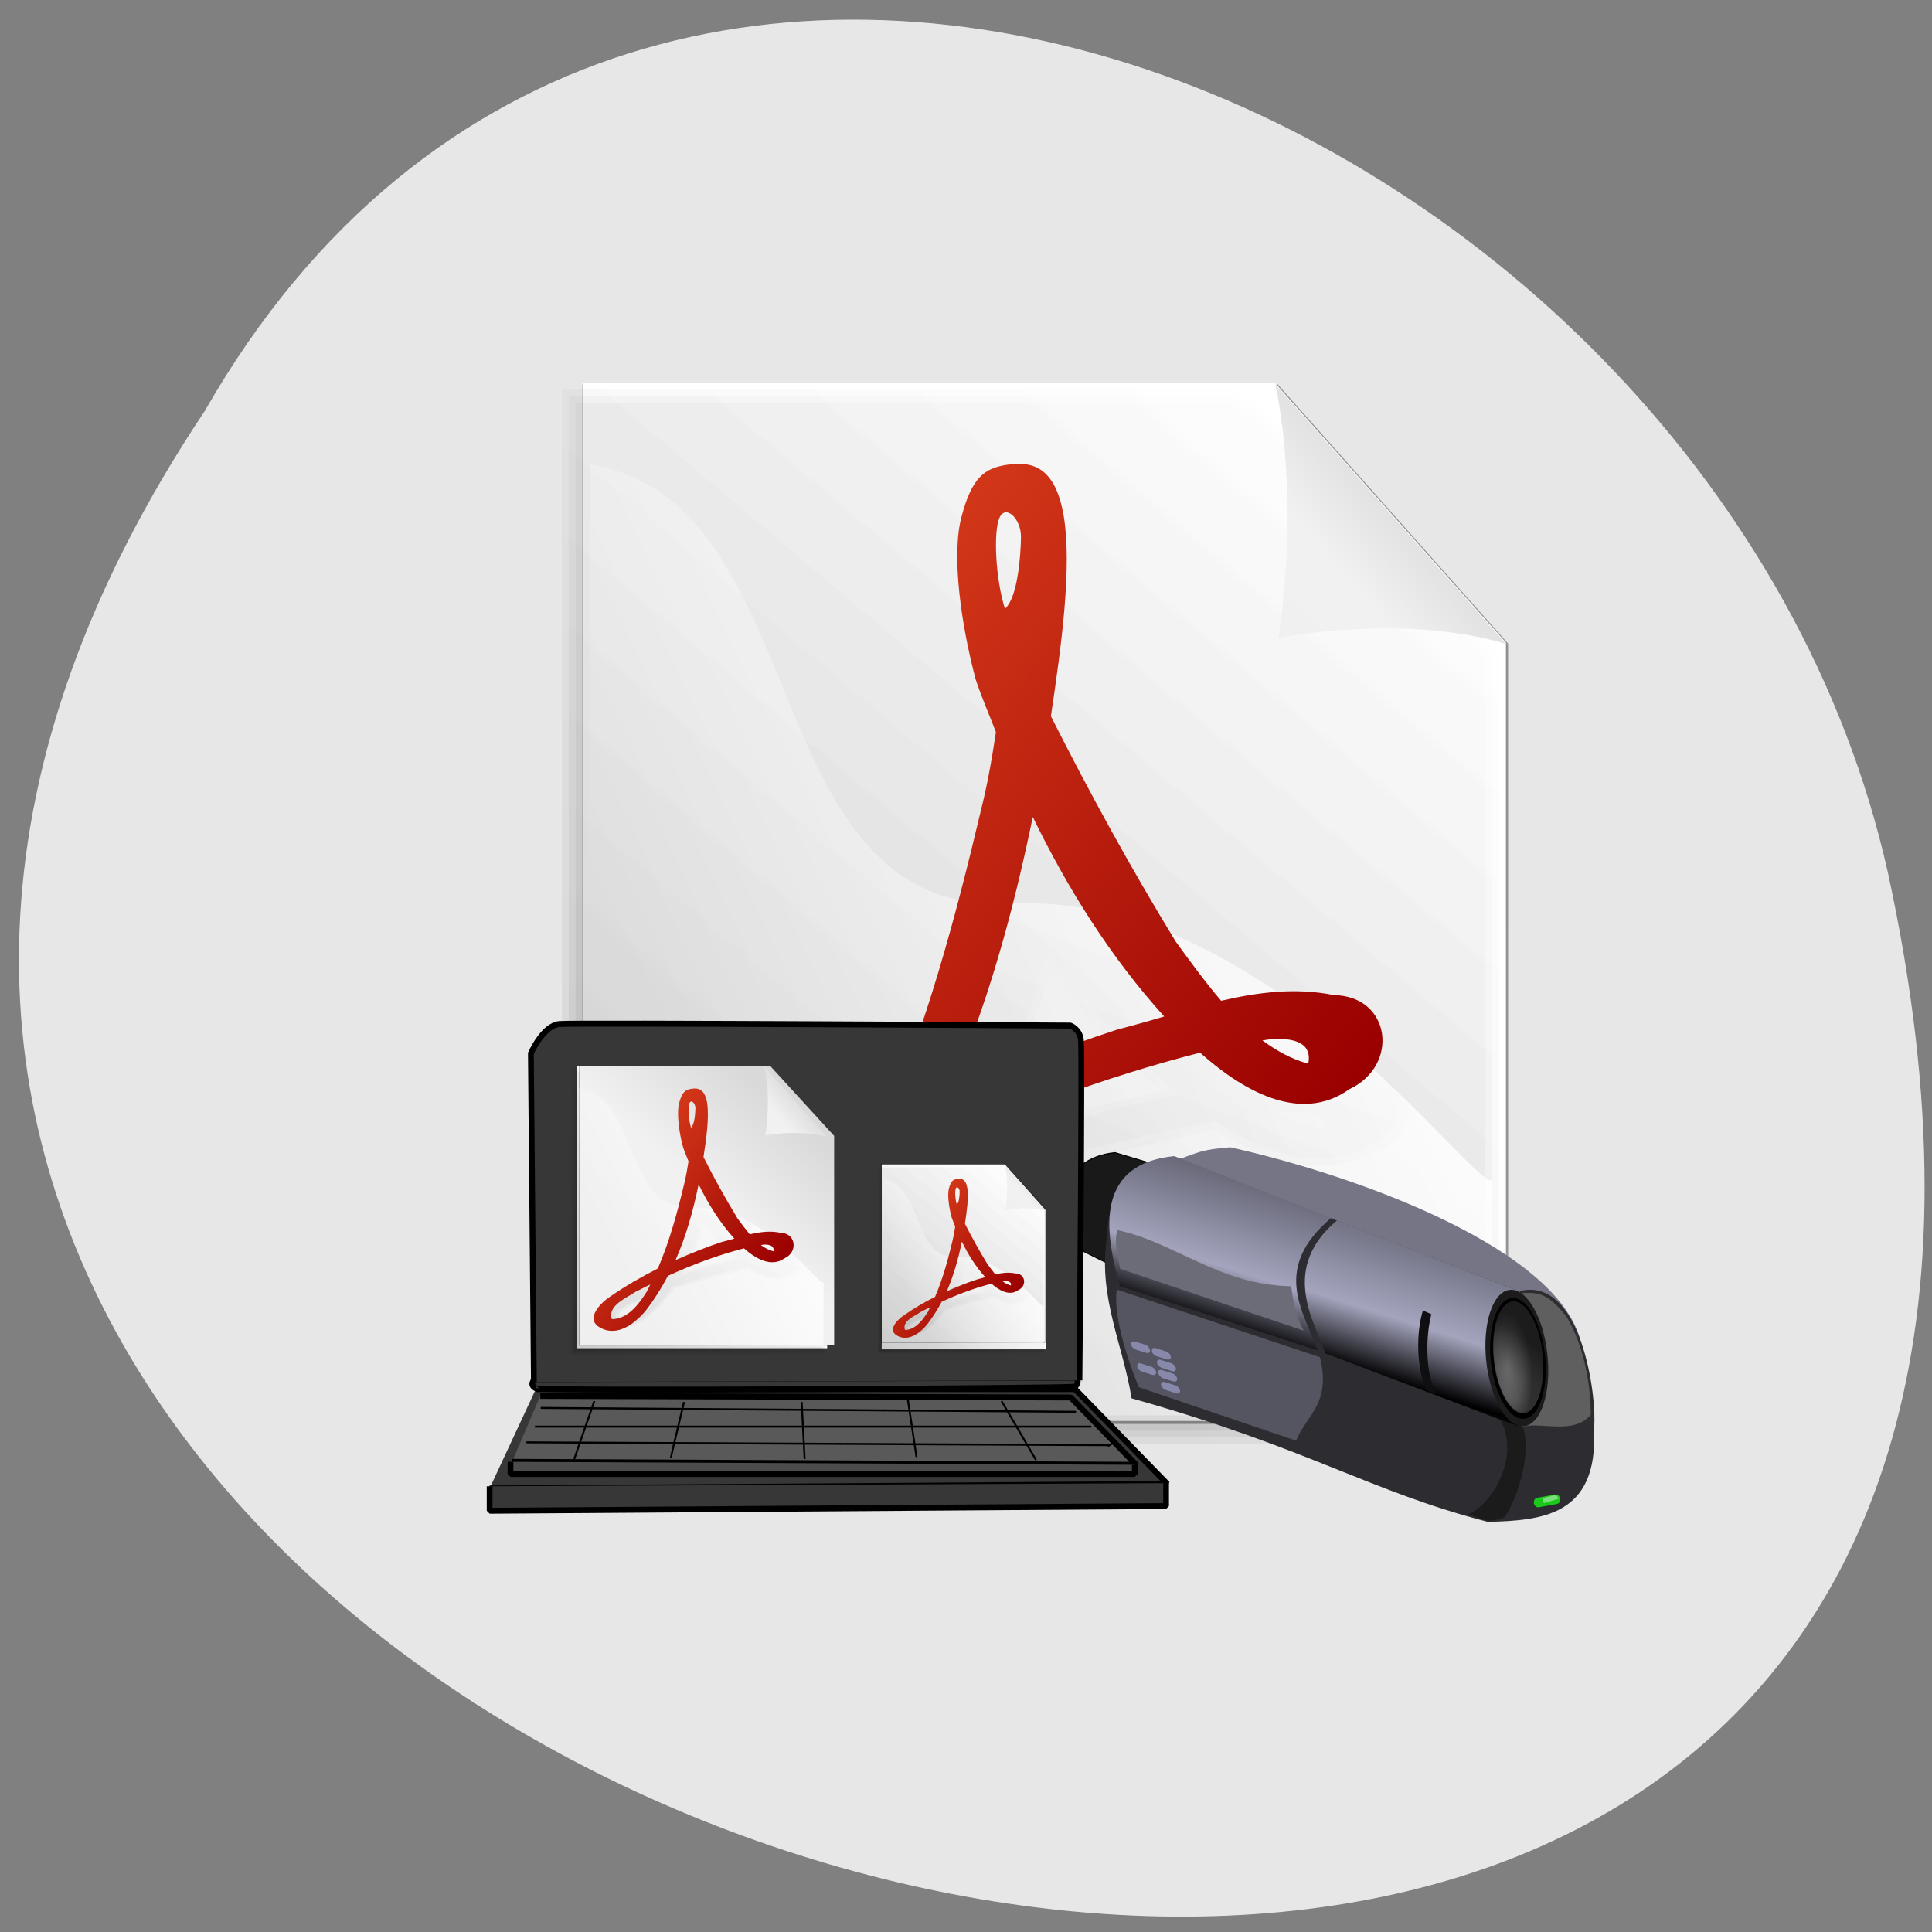 <svg xmlns="http://www.w3.org/2000/svg" xmlns:xlink="http://www.w3.org/1999/xlink" viewBox="0 0 48 48"><rect x="0" y="0" width="48" height="48" fill="#808080" stroke="none"/><defs><g id="J" clip-path="url(#I)"><path d="m 28.973 33.578 l -0.262 -0.086 c -0.059 -0.016 -0.102 0.012 -0.094 0.07 c 0.004 0.055 0.055 0.113 0.113 0.133 l 0.262 0.082 c 0.059 0.02 0.102 -0.012 0.098 -0.066 c -0.008 -0.055 -0.059 -0.117 -0.117 -0.133" fill="url(#H)"/></g><g id="N" clip-path="url(#M)"><path d="m 28.973 33.578 l -0.262 -0.086 c -0.059 -0.016 -0.102 0.012 -0.094 0.07 c 0.004 0.055 0.055 0.113 0.113 0.133 l 0.262 0.082 c 0.059 0.02 0.102 -0.012 0.098 -0.066 c -0.008 -0.055 -0.059 -0.117 -0.117 -0.133" fill="url(#L)"/></g><g id="R" clip-path="url(#Q)"><path d="m 28.457 33.41 l -0.262 -0.082 c -0.059 -0.016 -0.102 0.012 -0.098 0.07 c 0.008 0.055 0.059 0.113 0.117 0.133 l 0.262 0.082 c 0.059 0.02 0.102 -0.012 0.094 -0.066 c -0.004 -0.059 -0.055 -0.117 -0.113 -0.137" fill="url(#P)"/></g><g id="V" clip-path="url(#U)"><path d="m 28.457 33.41 l -0.262 -0.082 c -0.059 -0.016 -0.102 0.012 -0.098 0.07 c 0.008 0.055 0.059 0.113 0.117 0.133 l 0.262 0.082 c 0.059 0.02 0.102 -0.012 0.094 -0.066 c -0.004 -0.059 -0.055 -0.117 -0.113 -0.137" fill="url(#T)"/></g><g id="Z" clip-path="url(#Y)"><path d="m 29.1 33.867 l -0.262 -0.082 c -0.059 -0.02 -0.102 0.012 -0.094 0.066 c 0.004 0.055 0.059 0.117 0.117 0.133 l 0.262 0.086 c 0.059 0.016 0.098 -0.012 0.094 -0.07 c -0.008 -0.055 -0.059 -0.113 -0.117 -0.133" fill="url(#X)"/></g><g id="d" clip-path="url(#c)"><path d="m 29.1 33.867 l -0.262 -0.082 c -0.059 -0.02 -0.102 0.012 -0.094 0.066 c 0.004 0.055 0.059 0.117 0.117 0.133 l 0.262 0.086 c 0.059 0.016 0.098 -0.012 0.094 -0.07 c -0.008 -0.055 -0.059 -0.113 -0.117 -0.133" fill="url(#b)"/></g><g id="i" clip-path="url(#h)"><path d="m 29.13 34.12 l -0.262 -0.082 c -0.059 -0.02 -0.102 0.012 -0.094 0.066 c 0.004 0.055 0.059 0.117 0.113 0.137 l 0.266 0.082 c 0.055 0.016 0.098 -0.012 0.094 -0.07 c -0.008 -0.055 -0.059 -0.113 -0.117 -0.133" fill="url(#g)"/></g><g id="m" clip-path="url(#l)"><path d="m 29.13 34.12 l -0.262 -0.082 c -0.059 -0.02 -0.102 0.012 -0.094 0.066 c 0.004 0.055 0.059 0.117 0.113 0.137 l 0.266 0.082 c 0.055 0.016 0.098 -0.012 0.094 -0.07 c -0.008 -0.055 -0.059 -0.113 -0.117 -0.133" fill="url(#k)"/></g><g id="q" clip-path="url(#p)"><path d="m 28.609 33.957 l -0.262 -0.082 c -0.059 -0.02 -0.102 0.012 -0.094 0.066 c 0.004 0.055 0.055 0.117 0.113 0.133 l 0.262 0.086 c 0.059 0.016 0.102 -0.016 0.098 -0.07 c -0.008 -0.055 -0.059 -0.113 -0.117 -0.133" fill="url(#o)"/></g><g id="u" clip-path="url(#t)"><path d="m 28.609 33.957 l -0.262 -0.082 c -0.059 -0.02 -0.102 0.012 -0.094 0.066 c 0.004 0.055 0.055 0.117 0.113 0.133 l 0.262 0.086 c 0.059 0.016 0.102 -0.016 0.098 -0.07 c -0.008 -0.055 -0.059 -0.113 -0.117 -0.133" fill="url(#s)"/></g><g id="y" clip-path="url(#x)"><path d="m 29.2 34.418 l -0.262 -0.082 c -0.059 -0.02 -0.098 0.012 -0.094 0.066 c 0.008 0.055 0.059 0.117 0.117 0.133 l 0.262 0.082 c 0.059 0.02 0.102 -0.012 0.094 -0.066 c -0.004 -0.055 -0.059 -0.113 -0.117 -0.133" fill="url(#w)"/></g><g id="12" clip-path="url(#11)"><path d="m 29.2 34.418 l -0.262 -0.082 c -0.059 -0.02 -0.098 0.012 -0.094 0.066 c 0.008 0.055 0.059 0.117 0.117 0.133 l 0.262 0.082 c 0.059 0.02 0.102 -0.012 0.094 -0.066 c -0.004 -0.055 -0.059 -0.113 -0.117 -0.133" fill="url(#10)"/></g><clipPath id="U"><path d="M 0,0 H48 V48 H0 z"/></clipPath><clipPath id="p"><path d="M 0,0 H48 V48 H0 z"/></clipPath><clipPath id="t"><path d="M 0,0 H48 V48 H0 z"/></clipPath><clipPath id="x"><path d="M 0,0 H48 V48 H0 z"/></clipPath><clipPath id="M"><path d="M 0,0 H48 V48 H0 z"/></clipPath><clipPath id="Q"><path d="M 0,0 H48 V48 H0 z"/></clipPath><clipPath id="11"><path d="M 0,0 H48 V48 H0 z"/></clipPath><clipPath id="I"><path d="M 0,0 H48 V48 H0 z"/></clipPath><clipPath id="c"><path d="M 0,0 H48 V48 H0 z"/></clipPath><clipPath id="h"><path d="M 0,0 H48 V48 H0 z"/></clipPath><clipPath id="Y"><path d="M 0,0 H48 V48 H0 z"/></clipPath><clipPath id="l"><path d="M 0,0 H48 V48 H0 z"/></clipPath><filter id="F" filterUnits="objectBoundingBox" x="0" y="0" width="48" height="48"><feColorMatrix type="matrix" in="SourceGraphic" values="0 0 0 0 1 0 0 0 0 1 0 0 0 0 1 0 0 0 1 0"/></filter><linearGradient id="10" gradientUnits="userSpaceOnUse" x1="208.2" y1="904.69" x2="207.1" y2="923.19" gradientTransform="matrix(-0.022 -0.007 0.001 0.009 32.744 27.445)" xlink:href="#5"/><linearGradient id="w" gradientUnits="userSpaceOnUse" x1="188.47" y1="933.07" x2="200.75" y2="947.63" gradientTransform="matrix(-0.022 -0.007 0.001 0.009 32.425 27.1)" xlink:href="#H"/><linearGradient id="k" gradientUnits="userSpaceOnUse" x1="208.2" y1="904.69" x2="207.1" y2="923.19" gradientTransform="matrix(-0.022 -0.007 0.001 0.009 32.665 27.15)" xlink:href="#5"/><linearGradient id="s" gradientUnits="userSpaceOnUse" x1="208.2" y1="904.69" x2="207.1" y2="923.19" gradientTransform="matrix(-0.022 -0.007 0.001 0.009 32.15 26.985)" xlink:href="#5"/><linearGradient id="o" gradientUnits="userSpaceOnUse" x1="188.47" y1="933.07" x2="200.75" y2="947.63" gradientTransform="matrix(-0.022 -0.007 0.001 0.009 31.83 26.639)" xlink:href="#H"/><linearGradient id="1J" gradientUnits="userSpaceOnUse" x1="22.406" y1="22.398" x2="78.38" y2="-106.66" gradientTransform="matrix(0.032 0 0 0.028 21.872 34.375)" xlink:href="#6"/><linearGradient id="1C" gradientUnits="userSpaceOnUse" x1="42.44" y1="30.569" x2="129.23" y2="109.71" gradientTransform="matrix(0.043 0 0 0.052 13.531 26.19)" xlink:href="#8"/><linearGradient id="1D" gradientUnits="userSpaceOnUse" x1="207.87" y1="836.03" x2="544.79" y2="389.19" gradientTransform="matrix(0.009 0 0 0.01 20.265 25.22)" xlink:href="#1"/><linearGradient id="g" gradientUnits="userSpaceOnUse" x1="188.47" y1="933.07" x2="200.75" y2="947.63" gradientTransform="matrix(-0.022 -0.007 0.001 0.009 32.35 26.804)" xlink:href="#H"/><linearGradient id="1E" gradientUnits="userSpaceOnUse" x1="204.63" y1="839.62" x2="546.3" y2="386.48" gradientTransform="matrix(0.009 0 0 0.01 20.265 25.22)" xlink:href="#1"/><linearGradient id="1F" gradientUnits="userSpaceOnUse" x1="201.39" y1="843.21" x2="547.81" y2="383.77" gradientTransform="matrix(0.009 0 0 0.01 20.265 25.22)" xlink:href="#1"/><linearGradient id="1I" gradientUnits="userSpaceOnUse" x1="23.378" y1="19.876" x2="78.1" y2="-106.29" gradientTransform="matrix(0.032 0 0 0.028 21.872 34.375)" xlink:href="#6"/><linearGradient id="1G" gradientUnits="userSpaceOnUse" x1="741.64" y1="169.44" x2="622.33" y2="287.74" gradientTransform="matrix(0.009 0 0 0.01 19.214 27.668)" xlink:href="#0"/><linearGradient id="1H" gradientUnits="userSpaceOnUse" x1="687.96" y1="236.13" x2="330.88" y2="418.54" gradientTransform="matrix(0.009 0 0 0.009 19.214 27.668)" xlink:href="#5"/><linearGradient id="1B" gradientUnits="userSpaceOnUse" x1="22.406" y1="22.398" x2="78.38" y2="-106.66" gradientTransform="matrix(0.048 0 0 0.043 14.279 34.793)" xlink:href="#6"/><linearGradient id="13" gradientUnits="userSpaceOnUse" x1="208.2" y1="904.69" x2="207.1" y2="923.19" gradientTransform="matrix(-0.022 -0.007 0.001 0.009 32.23 27.28)" xlink:href="#e"/><linearGradient id="14" gradientUnits="userSpaceOnUse" x1="207.87" y1="836.03" x2="544.79" y2="389.19" gradientTransform="matrix(0.013 0 0 0.015 11.828 20.835)" xlink:href="#1"/><linearGradient id="1A" gradientUnits="userSpaceOnUse" x1="23.378" y1="19.876" x2="78.1" y2="-106.29" gradientTransform="matrix(0.048 0 0 0.043 14.279 34.793)" xlink:href="#6"/><linearGradient id="15" gradientUnits="userSpaceOnUse" x1="204.63" y1="839.62" x2="546.3" y2="386.48" gradientTransform="matrix(0.013 0 0 0.015 11.828 20.835)" xlink:href="#1"/><linearGradient id="16" gradientUnits="userSpaceOnUse" x1="201.39" y1="843.21" x2="547.81" y2="383.77" gradientTransform="matrix(0.013 0 0 0.015 11.828 20.835)" xlink:href="#1"/><linearGradient id="19" gradientUnits="userSpaceOnUse" x1="687.96" y1="236.13" x2="330.88" y2="418.54" gradientTransform="matrix(0.014 0 0 0.014 10.228 24.571)" xlink:href="#5"/><linearGradient id="17" gradientUnits="userSpaceOnUse" x1="728.97" y1="230.07" x2="351.71" y2="689.86" gradientTransform="scale(0.955 1.047)" xlink:href="#0"/><linearGradient id="18" gradientUnits="userSpaceOnUse" x1="741.64" y1="169.44" x2="622.33" y2="287.74" gradientTransform="matrix(0.013 0 0 0.015 10.228 24.571)" xlink:href="#0"/><linearGradient id="1K" gradientUnits="userSpaceOnUse" x1="42.44" y1="30.569" x2="129.23" y2="109.71" gradientTransform="matrix(0.028 0 0 0.034 21.382 28.733)" xlink:href="#8"/><linearGradient id="C" gradientUnits="userSpaceOnUse" x1="404.43" y1="296.76" x2="514.74" y2="521.23" gradientTransform="matrix(-0.025 0.003 0.002 0.023 41.2 20.726)" xlink:href="#9"/><linearGradient id="8" gradientUnits="userSpaceOnUse" x1="42.44" y1="30.569" x2="129.23" y2="109.71" gradientTransform="matrix(0.157 0 0 0.191 11.562 8.412)"><stop stop-color="#de421e"/><stop offset="1" stop-color="#900"/></linearGradient><linearGradient id="P" gradientUnits="userSpaceOnUse" x1="188.47" y1="933.07" x2="200.75" y2="947.63" gradientTransform="matrix(-0.022 -0.007 0.001 0.009 31.676 26.09)" xlink:href="#H"/><linearGradient id="7" gradientUnits="userSpaceOnUse" x1="22.406" y1="22.398" x2="78.38" y2="-106.66" gradientTransform="matrix(0.177 0 0 0.157 14.313 40.07)" xlink:href="#6"/><linearGradient id="L" gradientUnits="userSpaceOnUse" x1="208.2" y1="904.69" x2="207.1" y2="923.19" gradientTransform="matrix(-0.022 -0.007 0.001 0.009 32.512 26.604)" xlink:href="#5"/><linearGradient id="D" gradientUnits="userSpaceOnUse" x1="339.16" y1="972.67" x2="343.23" y2="993.38" gradientTransform="matrix(-0.04 0.007 0.003 0.014 49.48 20.83)"><stop stop-color="#dffcdf" stop-opacity="0.69"/><stop offset="1" stop-color="#1bc91b" stop-opacity="0"/></linearGradient><linearGradient id="9" gradientUnits="userSpaceOnUse" x1="241.24" y1="361.57" x2="346.36" y2="590.43" gradientTransform="matrix(-0.024 0.003 0.003 0.024 41.2 20.726)"><stop stop-color="#555562"/><stop offset="0.5" stop-color="#a4a4be"/><stop offset="0.75" stop-color="#000"/><stop offset="1" stop-color="#555562" stop-opacity="0"/></linearGradient><linearGradient id="E" gradientUnits="userSpaceOnUse" x1="322.15" x2="334.01" gradientTransform="matrix(-0.041 0.008 0.002 0.014 49.599 20.735)"><stop stop-color="#f3fbf3" stop-opacity="0.439"/><stop offset="1" stop-color="#f3fbf3" stop-opacity="0"/></linearGradient><linearGradient id="H" gradientUnits="userSpaceOnUse" x1="188.47" y1="933.07" x2="200.75" y2="947.63" gradientTransform="matrix(-0.022 -0.007 0.001 0.009 32.19 26.26)"><stop stop-color="#cdcdcd"/><stop offset="0.5" stop-color="#fff"/><stop offset="0.75" stop-color="#9a9a9a"/><stop offset="1" stop-color="#fff"/></linearGradient><linearGradient id="B" gradientUnits="userSpaceOnUse" x1="342.82" y1="254.97" x2="366.97" y2="326.85" gradientTransform="matrix(-0.01 0.001 0.002 0.024 40.25 26.423)"><stop stop-color="#1b1b1b" stop-opacity="0.69"/><stop offset="1" stop-color="#5b5b5b" stop-opacity="0.33"/></linearGradient><linearGradient id="6" gradientUnits="userSpaceOnUse" x1="23.378" y1="19.876" x2="78.1" y2="-106.29" gradientTransform="matrix(0.177 0 0 0.157 14.313 40.07)"><stop stop-color="#000" stop-opacity="0.068"/><stop offset="1" stop-color="#000" stop-opacity="0"/></linearGradient><linearGradient id="5" gradientUnits="userSpaceOnUse" x1="687.96" y1="236.13" x2="330.88" y2="418.54" gradientTransform="matrix(0.05 0 0 0.053 -0.601 2.438)"><stop stop-color="#fff"/><stop offset="1" stop-color="#fff" stop-opacity="0"/></linearGradient><linearGradient id="b" gradientUnits="userSpaceOnUse" x1="208.2" y1="904.69" x2="207.1" y2="923.19" gradientTransform="matrix(-0.022 -0.007 0.001 0.009 32.638 26.895)" xlink:href="#5"/><linearGradient id="e" gradientUnits="userSpaceOnUse" x1="208.2" y1="904.69" x2="207.1" y2="923.19" gradientTransform="matrix(-0.022 -0.007 0.001 0.009 32.12 26.731)"><stop stop-color="#fff" stop-opacity="0.733"/><stop offset="1" stop-color="#fff" stop-opacity="0"/></linearGradient><linearGradient id="0" gradientUnits="userSpaceOnUse" x1="728.97" y1="230.07" x2="351.71" y2="689.86" gradientTransform="matrix(0.076 0 0 0.084 -3.509 -3.394)"><stop stop-color="#d9d9d9"/><stop offset="0.349" stop-color="#f1f1f1"/><stop offset="1" stop-color="#efefef"/></linearGradient><linearGradient id="1" gradientUnits="userSpaceOnUse" x1="207.87" y1="836.03" x2="544.79" y2="389.19" gradientTransform="matrix(0.049 0 0 0.055 5.291 -11.318)"><stop stop-color="#000" stop-opacity="0.07"/><stop offset="1" stop-color="#000" stop-opacity="0"/></linearGradient><linearGradient id="T" gradientUnits="userSpaceOnUse" x1="208.2" y1="904.69" x2="207.1" y2="923.19" gradientTransform="matrix(-0.022 -0.007 0.001 0.009 31.996 26.44)" xlink:href="#5"/><linearGradient id="2" gradientUnits="userSpaceOnUse" x1="204.63" y1="839.62" x2="546.3" y2="386.48" gradientTransform="matrix(0.049 0 0 0.055 5.291 -11.318)" xlink:href="#1"/><linearGradient id="4" gradientUnits="userSpaceOnUse" x1="741.64" y1="169.44" x2="622.33" y2="287.74" gradientTransform="matrix(0.048 0 0 0.054 -0.601 2.438)" xlink:href="#0"/><linearGradient id="X" gradientUnits="userSpaceOnUse" x1="188.47" y1="933.07" x2="200.75" y2="947.63" gradientTransform="matrix(-0.022 -0.007 0.001 0.009 32.32 26.55)" xlink:href="#H"/><linearGradient id="3" gradientUnits="userSpaceOnUse" x1="201.39" y1="843.21" x2="547.81" y2="383.77" gradientTransform="matrix(0.049 0 0 0.055 5.291 -11.318)" xlink:href="#1"/><mask id="G"><g filter="url(#F)"><path fill-opacity="0.471" d="M 0,0 H48 V48 H0 z"/></g></mask><mask id="W"><g filter="url(#F)"><path fill-opacity="0.471" d="M 0,0 H48 V48 H0 z"/></g></mask><mask id="S"><g filter="url(#F)"><path fill-opacity="0.733" d="M 0,0 H48 V48 H0 z"/></g></mask><mask id="n"><g filter="url(#F)"><path fill-opacity="0.471" d="M 0,0 H48 V48 H0 z"/></g></mask><mask id="j"><g filter="url(#F)"><path fill-opacity="0.733" d="M 0,0 H48 V48 H0 z"/></g></mask><mask id="a"><g filter="url(#F)"><path fill-opacity="0.733" d="M 0,0 H48 V48 H0 z"/></g></mask><mask id="r"><g filter="url(#F)"><path fill-opacity="0.733" d="M 0,0 H48 V48 H0 z"/></g></mask><mask id="f"><g filter="url(#F)"><path fill-opacity="0.471" d="M 0,0 H48 V48 H0 z"/></g></mask><mask id="z"><g filter="url(#F)"><path fill-opacity="0.733" d="M 0,0 H48 V48 H0 z"/></g></mask><mask id="K"><g filter="url(#F)"><path fill-opacity="0.733" d="M 0,0 H48 V48 H0 z"/></g></mask><mask id="O"><g filter="url(#F)"><path fill-opacity="0.471" d="M 0,0 H48 V48 H0 z"/></g></mask><mask id="v"><g filter="url(#F)"><path fill-opacity="0.471" d="M 0,0 H48 V48 H0 z"/></g></mask><radialGradient id="A" gradientUnits="userSpaceOnUse" cx="338.29" cy="301.52" fx="339.8" fy="299.47" r="58.867" gradientTransform="matrix(-0.01 0.001 0.002 0.024 40.26 26.407)"><stop stop-color="#fff" stop-opacity="0.557"/><stop offset="0.609" stop-color="#999" stop-opacity="0.557"/><stop offset="1" stop-color="#333" stop-opacity="0.557"/></radialGradient></defs><path d="m 5.09 10.207 c -23.664 35.43 51.801 57.25 41.809 11.449 c -4.258 -18.93 -30.957 -30.418 -41.809 -11.449" fill="#e7e7e7"/><g fill-rule="evenodd"><path d="m 20.322 7.542 v 39.605 h 36.16 v -29.701 l -9.04 -9.904" transform="matrix(0.634 0 0 0.651 1.623 4.647)" stroke-opacity="0.365" fill="url(#0)" stroke="#000" stroke-width="0.115"/><path d="m 14.492 9.523 v 25.773 h 22.922 v -19.332 l -5.73 -6.441" fill="#fff"/><path d="m 14.301 10.02 v 25.523 h 22.605 v -19.14 l -5.652 -6.379" fill="url(#1)"/><path d="m 14.13 9.934 c 0 8.594 0 17.18 0 25.777 c 7.648 0 15.293 0 22.941 0 c 0 -6.461 0 -12.918 0 -19.379 c -1.914 -2.16 -3.828 -4.324 -5.746 -6.484 c -5.73 0 -11.465 0 -17.195 0 c 0 0.02 0 0.074 0 0.086" fill="url(#2)"/><path d="m 13.961 9.766 c 0 8.703 0 17.41 0 26.11 c 7.762 0 15.523 0 23.281 0 c 0 -6.535 0 -13.07 0 -19.609 c -1.945 -2.199 -3.891 -4.395 -5.836 -6.59 c -5.816 0 -11.629 0 -17.445 0 c 0 0.016 0 0.074 0 0.086" fill="url(#3)"/><path d="m 37.418 16 c -1.727 -0.527 -3.965 -0.453 -5.656 -0.152 c 0.293 -1.922 0.328 -4.332 -0.074 -6.293" fill="url(#4)"/><path d="m 14.672 11.539 l -0.105 23.625 h 22.496 l 0.012 -5.84 c -0.504 0.199 -5.582 -7.191 -11.98 -6.875 c -6.402 0.32 -4.75 -9.957 -10.422 -10.91" fill="url(#5)"/></g><path d="m 25.398 17.188 c -0.563 0.059 -0.867 0.227 -1.129 0.934 c -0.258 0.707 -0.008 1.98 0.348 2.957 c 0.148 0.324 0.336 0.637 0.504 0.957 c -0.094 0.484 -0.211 0.969 -0.375 1.441 c -0.633 1.941 -1.348 3.891 -2.426 5.719 c -1.504 0.555 -2.965 1.168 -4.348 1.871 c -0.836 0.391 -2.367 1.496 -0.961 2.074 c 0.785 0.336 1.609 0.27 2.352 0 c 0.371 -0.133 0.723 -0.32 1.047 -0.527 c 0.32 -0.203 0.613 -0.43 0.859 -0.656 c 0.75 -0.711 1.395 -1.469 1.961 -2.262 c 2.25 -0.758 4.574 -1.395 6.965 -1.84 c 1 0.652 2.469 1.313 3.711 0.66 c 1.25 -0.426 1.039 -1.691 -0.383 -1.707 c -0.941 -0.141 -1.879 -0.051 -2.805 0.105 c -0.402 -0.348 -0.777 -0.723 -1.121 -1.074 c -1.113 -1.328 -2.145 -2.695 -3.105 -4.094 c 0.262 -1.277 0.527 -2.699 0.316 -3.625 c -0.207 -0.926 -0.813 -1 -1.41 -0.938 m -0.188 0.961 c 0.152 -0.25 0.543 0.016 0.535 0.352 c -0.004 0.336 -0.078 1.09 -0.395 1.301 c -0.238 -0.543 -0.289 -1.398 -0.141 -1.652 m 0.832 5.434 c 0.875 1.309 1.938 2.547 3.266 3.621 c -0.391 0.082 -0.793 0.164 -1.176 0.238 c -1.426 0.34 -2.824 0.75 -4.199 1.203 c 0.977 -1.613 1.621 -3.332 2.109 -5.063 m 6.03 4.02 c 0.504 -0.004 0.906 0.094 0.805 0.453 c -0.422 -0.082 -0.789 -0.238 -1.141 -0.426 c 0.117 -0.008 0.23 -0.027 0.336 -0.027 m -10.457 2.668 c -0.109 0.152 -0.195 0.313 -0.309 0.465 c -0.719 0.828 -1.762 1.867 -3.199 1.848 c -0.43 -0.902 1.328 -1.406 2.148 -1.813 c 0.449 -0.176 0.906 -0.336 1.355 -0.5" fill="url(#6)"/><path d="m 25.387 17 c -1.465 0.184 -1.563 1.547 -1.402 2.43 c 0.16 0.898 0.352 1.801 0.875 2.625 c -0.637 2.391 -1.5 4.75 -2.746 7.01 c -1.922 0.828 -4.078 1.484 -5.57 2.746 c -0.516 0.492 -0.43 1.313 0.453 1.516 c 1.555 0.637 3.301 -0.238 4.293 -1.137 c 0.922 -0.684 1.422 -1.645 2.227 -2.363 c 2.168 -0.684 4.367 -1.273 6.625 -1.762 c 1.066 0.68 2.73 1.289 4.01 0.563 c 1.211 -0.355 0.996 -1.93 -0.363 -1.973 c -0.98 -0.18 -1.98 -0.055 -2.957 0.055 c -1.66 -1.52 -2.816 -3.293 -4.078 -5 c 0.164 -1.418 0.793 -2.973 -0.047 -4.324 c -0.273 -0.328 -0.836 -0.441 -1.32 -0.383 m 0.094 1.52 c 0.125 0.988 -0.293 -0.148 0 0 m 1.809 7.06 c 0.496 0.52 1.01 1.043 1.574 1.527 c -1.516 0.328 -3 0.711 -4.457 1.18 c 0.797 -1.348 1.227 -2.793 1.723 -4.211 c 0.387 0.5 0.773 1 1.16 1.504 m -6.754 5.641 c -0.57 0.508 -1.258 1.063 -2.188 1.148 c 0.16 -0.871 1.527 -1.133 2.383 -1.563 c 0.82 -0.418 -0.16 0.281 -0.195 0.414" fill="url(#7)"/><path d="m 25.02 11.547 c -0.563 0.086 -0.871 0.313 -1.129 1.281 c -0.262 0.969 -0.008 2.711 0.348 4.047 c 0.145 0.445 0.336 0.875 0.504 1.313 c -0.098 0.664 -0.215 1.324 -0.379 1.973 c -0.629 2.656 -1.348 5.324 -2.426 7.828 c -1.5 0.758 -2.961 1.598 -4.348 2.559 c -0.836 0.539 -2.363 2.051 -0.961 2.844 c 0.789 0.457 1.609 0.367 2.355 0 c 0.371 -0.184 0.723 -0.441 1.043 -0.723 c 0.32 -0.281 0.617 -0.59 0.859 -0.898 c 0.75 -0.973 1.395 -2.01 1.965 -3.098 c 2.25 -1.035 4.574 -1.91 6.965 -2.52 c 1 0.895 2.465 1.797 3.711 0.906 c 1.246 -0.582 1.039 -2.313 -0.387 -2.336 c -0.941 -0.191 -1.879 -0.074 -2.801 0.141 c -0.406 -0.477 -0.777 -0.988 -1.125 -1.465 c -1.113 -1.82 -2.141 -3.695 -3.105 -5.605 c 0.262 -1.75 0.527 -3.699 0.32 -4.965 c -0.211 -1.266 -0.813 -1.371 -1.41 -1.281 m -0.188 1.316 c 0.152 -0.344 0.539 0.02 0.535 0.48 c -0.008 0.461 -0.078 1.492 -0.398 1.781 c -0.238 -0.746 -0.289 -1.918 -0.137 -2.262 m 0.828 7.434 c 0.875 1.797 1.938 3.492 3.266 4.957 c -0.391 0.117 -0.789 0.227 -1.176 0.328 c -1.426 0.465 -2.824 1.027 -4.199 1.645 c 0.977 -2.203 1.621 -4.563 2.109 -6.93 m 6.04 5.512 c 0.504 -0.004 0.902 0.125 0.805 0.617 c -0.426 -0.113 -0.793 -0.324 -1.141 -0.578 c 0.113 -0.012 0.227 -0.039 0.336 -0.039 m -10.461 3.648 c -0.105 0.211 -0.191 0.43 -0.305 0.637 c -0.723 1.133 -1.766 2.559 -3.203 2.535 c -0.43 -1.238 1.332 -1.926 2.152 -2.484 c 0.445 -0.242 0.902 -0.457 1.355 -0.688" fill="url(#8)"/><g fill-rule="evenodd"><path d="m 609.19 371.74 l 41.89 -27.718 c 14.656 -38.26 -0.389 -90.01 -56.712 -88.71 l -50.41 22.21" transform="matrix(-0.024 0.003 0.003 0.024 41.2 20.726)" fill="#191919" stroke="#000"/><path d="m 39.3 33.445 c -0.441 -2.359 -5.477 -4.215 -8.734 -4.941 c -0.73 0.059 -0.762 0.117 -1.359 0.328 l 8.477 3.266" fill="#757586"/><path d="m 37.73 32.08 l -8.449 -3.285 c -1.09 0.102 -1.738 0.57 -1.789 2.02 c -0.199 1.426 0.414 2.617 0.621 3.926 c 4.418 1.242 5.906 2.309 8.855 3.07 c 1.301 -0.039 2.746 -0.125 2.633 -2.297 c 0.09 -0.805 -0.32 -3.852 -1.871 -3.43" fill="#2c2c31"/><path d="m 37.742 35.29 c 0.004 0.434 -0.672 -0.418 -0.449 0.016 c 0.504 1 -0.344 2.188 -0.84 2.32 c 0.324 0.051 0.402 0.266 0.922 0.07 c 0.32 -0.414 0.789 -1.863 0.367 -2.406" fill="#1b1b1b"/><path d="m 37.781 32.13 c 0.367 -0.016 0.625 -0.07 1.137 0.578 c 0.488 0.809 0.605 1.859 0.605 2.438 c -0.422 0.516 -1.238 0.168 -1.711 0.305" fill="#5f5f5f"/><path d="m 37.703 35.434 l -4.77 -1.809 c -0.324 -0.855 -1.109 -2.133 0.285 -3.305 l 4.547 1.773" fill="url(#9)"/></g><path d="m 36.926 33.824 c 0.098 0.934 0.52 1.656 0.941 1.609 c 0.418 -0.047 0.68 -0.844 0.578 -1.781 c -0.098 -0.934 -0.52 -1.652 -0.938 -1.605 c -0.422 0.047 -0.68 0.84 -0.582 1.773" fill="#1b1b1b"/><path d="m 37.13 33.785 c 0.082 0.766 0.418 1.355 0.75 1.316 c 0.332 -0.035 0.535 -0.688 0.457 -1.449 c -0.082 -0.766 -0.418 -1.355 -0.75 -1.316 c -0.332 0.035 -0.535 0.684 -0.457 1.449" fill="#333"/><path d="m 37.04 33.824 c 0.086 0.828 0.461 1.465 0.832 1.426 c 0.371 -0.043 0.602 -0.75 0.516 -1.574 c -0.09 -0.828 -0.461 -1.465 -0.832 -1.426 c -0.371 0.043 -0.602 0.746 -0.516 1.57"/><path d="m 32.793 33.719 c 0.285 1.156 -0.328 1.43 -0.594 2.074 l -3.906 -1.328 c -0.313 -0.758 -0.637 -1.813 -0.547 -2.426" fill="#555562" fill-rule="evenodd"/><path d="m 37.12 33.785 c 0.082 0.766 0.418 1.355 0.75 1.316 c 0.332 -0.035 0.535 -0.688 0.457 -1.453 c -0.082 -0.762 -0.418 -1.352 -0.75 -1.316 c -0.332 0.039 -0.539 0.688 -0.457 1.449" fill="url(#A)"/><path d="m 37.11 33.801 c 0.082 0.766 0.414 1.355 0.75 1.316 c 0.332 -0.035 0.535 -0.688 0.453 -1.449 c -0.082 -0.766 -0.414 -1.355 -0.75 -1.316 c -0.332 0.035 -0.535 0.684 -0.453 1.449 l 0.602 -0.066" fill="url(#B)"/><g fill-rule="evenodd"><path d="m 33.07 30.26 c -1.469 1.258 -0.707 2.281 -0.332 3.289 l -4.918 -1.598 c -0.297 -1.117 -0.754 -3.02 1.355 -3.227" fill="url(#C)"/><path d="m 32.08 31.957 c -1.809 -0.031 -2.887 -1.098 -4.32 -1.395 c -0.09 0.316 0.012 0.629 0.07 0.961 l 4.559 1.535 c -0.191 -0.344 -0.266 -0.73 -0.309 -1.102" fill="#6c6c79"/><path d="m 35.563 32.652 c -0.129 0.469 -0.18 1.445 0.129 1.988 l -0.25 -0.098 c -0.25 -0.527 -0.266 -1.418 -0.09 -1.984" fill="#0f0f11"/></g><path d="m 38.641 37.13 l -0.453 0.082 c -0.055 0.012 -0.09 0.07 -0.078 0.137 c 0.012 0.063 0.066 0.109 0.121 0.098 l 0.453 -0.082 c 0.055 -0.012 0.09 -0.07 0.078 -0.137 c -0.012 -0.063 -0.066 -0.109 -0.121 -0.098" fill="#1bc91b"/><path d="m 38.641 37.13 l -0.453 0.082 c -0.055 0.012 -0.09 0.07 -0.078 0.137 c 0.012 0.063 0.066 0.109 0.121 0.098 l 0.453 -0.082 c 0.055 -0.012 0.09 -0.07 0.078 -0.137 c -0.012 -0.063 -0.066 -0.109 -0.121 -0.098" fill="url(#D)"/><path d="m 38.37 37.34 l 0.367 -0.109 c -0.125 -0.117 0.008 -0.105 -0.387 -0.016 l -0.027 0.102" fill="url(#E)" fill-rule="evenodd"/><path d="m 28.973 33.578 l -0.262 -0.086 c -0.059 -0.016 -0.102 0.012 -0.094 0.07 c 0.004 0.055 0.055 0.113 0.113 0.133 l 0.262 0.082 c 0.059 0.02 0.102 -0.012 0.098 -0.066 c -0.008 -0.055 -0.059 -0.117 -0.117 -0.133" fill="#1f1f61"/><use xlink:href="#J" mask="url(#G)"/><use xlink:href="#N" mask="url(#K)"/><path d="m 28.457 33.41 l -0.262 -0.082 c -0.059 -0.016 -0.102 0.012 -0.098 0.07 c 0.008 0.055 0.059 0.113 0.117 0.133 l 0.262 0.082 c 0.059 0.02 0.102 -0.012 0.094 -0.066 c -0.004 -0.059 -0.055 -0.117 -0.113 -0.137" fill="#1f1f61"/><use xlink:href="#R" mask="url(#O)"/><use xlink:href="#V" mask="url(#S)"/><path d="m 29.1 33.867 l -0.262 -0.082 c -0.059 -0.02 -0.102 0.012 -0.094 0.066 c 0.004 0.055 0.059 0.117 0.117 0.133 l 0.262 0.086 c 0.059 0.016 0.098 -0.012 0.094 -0.07 c -0.008 -0.055 -0.059 -0.113 -0.117 -0.133" fill="#1f1f61"/><use xlink:href="#Z" mask="url(#W)"/><use xlink:href="#d" mask="url(#a)"/><path d="m 28.59 33.707 l -0.277 -0.09 c -0.055 -0.016 -0.094 0.016 -0.086 0.07 c 0.004 0.055 0.055 0.113 0.109 0.133 l 0.273 0.086 c 0.055 0.016 0.094 -0.016 0.09 -0.07 c -0.008 -0.055 -0.055 -0.113 -0.109 -0.129" fill="url(#e)"/><path d="m 29.13 34.12 l -0.262 -0.082 c -0.059 -0.02 -0.102 0.012 -0.094 0.066 c 0.004 0.055 0.059 0.117 0.113 0.137 l 0.266 0.082 c 0.055 0.016 0.098 -0.012 0.094 -0.07 c -0.008 -0.055 -0.059 -0.113 -0.117 -0.133" fill="#1f1f61"/><use xlink:href="#i" mask="url(#f)"/><use xlink:href="#m" mask="url(#j)"/><path d="m 28.609 33.957 l -0.262 -0.082 c -0.059 -0.02 -0.102 0.012 -0.094 0.066 c 0.004 0.055 0.055 0.117 0.113 0.133 l 0.262 0.086 c 0.059 0.016 0.102 -0.016 0.098 -0.07 c -0.008 -0.055 -0.059 -0.113 -0.117 -0.133" fill="#1f1f61"/><use xlink:href="#q" mask="url(#n)"/><use xlink:href="#u" mask="url(#r)"/><path d="m 29.2 34.418 l -0.262 -0.082 c -0.059 -0.02 -0.098 0.012 -0.094 0.066 c 0.008 0.055 0.059 0.117 0.117 0.133 l 0.262 0.082 c 0.059 0.02 0.102 -0.012 0.094 -0.066 c -0.004 -0.055 -0.059 -0.113 -0.117 -0.133" fill="#1f1f61"/><use xlink:href="#y" mask="url(#v)"/><use xlink:href="#12" mask="url(#z)"/><path d="m 28.695 34.25 l -0.277 -0.086 c -0.055 -0.016 -0.094 0.016 -0.086 0.07 c 0.004 0.055 0.055 0.113 0.109 0.133 l 0.277 0.086 c 0.051 0.016 0.09 -0.016 0.086 -0.07 c -0.008 -0.055 -0.055 -0.113 -0.109 -0.133" fill="url(#13)"/><g stroke="#000"><g fill-rule="evenodd" stroke-linejoin="bevel"><g fill="#373737"><g stroke-width="3.75"><path d="m 79.901 270.1 h 352.53 l 60.4 60.42 l -443.19 2.877" transform="matrix(0.038 0 0 0.039 10.276 23.979)"/><g transform="matrix(0.038 0 0 0.039 10.537 21.793)"><path d="m 42.831 388.03 v 15.576 l 442.27 -2.976 v -14.584"/><path d="m 73.08 325.62 c -4.584 -2.183 -1.12 -5.258 -1.019 -5.854 c 1.935 0 353.55 -0.893 353.55 -0.893 c 0.407 0.198 3.667 2.282 0 5.754 c -6.825 0.992 -352.53 2.976 -352.53 0.992"/></g></g><path d="m -27.11 33.22 l -0.177 -18.984 c 0 0 0.708 -1.607 1.696 -1.698 c 0.979 -0.082 30.29 0.091 30.29 0.091 c 0 0 0.541 0.182 0.625 0.808 c 0.093 0.617 -0.084 19.692 -0.084 19.692" transform="matrix(0.419 0 0 0.43 24.623 20.05)" stroke-width="0.343"/></g><g stroke-width="3.75" transform="matrix(0.038 0 0 0.039 10.537 21.793)"><path d="m 75.935 330.48 l 346.83 0.992 l 42.781 42.86 l -408.05 -1.885" fill="#595959"/><path d="m 56.48 372.45 v 7.739 h 408.15 v -5.854" fill="#4c4c4c"/></g></g><g fill="none" stroke-width="1.25" transform="matrix(0.038 0 0 0.039 10.537 21.793)"><path d="m 76.24 338.12 c 1.222 0 349.99 2.48 349.99 2.48"/><path d="m 72.47 350.03 h 363.74"/><path d="m 66.87 360.05 l 381.26 1.786 l -1.222 0.694"/><path d="m 111.28 333.76 l -13.14 36.907"/><path d="m 169.95 334.35 c 0 0 -8.658 35.02 -8.658 35.617"/><path d="m 377.54 333.76 l 22.511 37.502"/><path d="m 316.22 332.47 l 5.704 36.907"/><path d="m 246.85 334.35 l 1.935 36.31"/></g></g><g fill-rule="evenodd"><path d="m 14.328 26.496 v 7 h 6.223 v -5.25 l -1.555 -1.75" fill="#fff"/><path d="m 14.273 26.629 v 6.934 h 6.141 v -5.199 l -1.535 -1.734" fill="url(#14)"/><path d="m 14.23 26.605 c 0 2.336 0 4.668 0 7 c 2.078 0 4.152 0 6.23 0 c 0 -1.754 0 -3.508 0 -5.266 c -0.52 -0.586 -1.039 -1.172 -1.559 -1.758 c -1.559 0 -3.117 0 -4.672 0 c 0 0.004 0 0.02 0 0.02" fill="url(#15)"/><path d="m 14.184 26.563 c 0 2.363 0 4.727 0 7.094 c 2.109 0 4.215 0 6.324 0 c 0 -1.777 0 -3.555 0 -5.328 c -0.531 -0.598 -1.059 -1.195 -1.586 -1.789 c -1.578 0 -3.16 0 -4.738 0 c 0 0.004 0 0.02 0 0.023" fill="url(#16)"/><path d="m 297.85 136.74 v 495.27 h 452.3 v -371.46 l -113.22 -123.82" transform="matrix(0.014 0 0 0.014 10.228 24.571)" stroke-opacity="0.365" fill="url(#17)" stroke="#000" stroke-width="1.438"/><path d="m 20.551 28.25 c -0.469 -0.141 -1.074 -0.121 -1.535 -0.039 c 0.082 -0.523 0.09 -1.18 -0.02 -1.711" fill="url(#18)"/><path d="m 14.375 27.04 l -0.027 6.418 h 6.109 l 0.004 -1.586 c -0.137 0.055 -1.516 -1.953 -3.254 -1.867 c -1.738 0.086 -1.289 -2.707 -2.832 -2.965" fill="url(#19)"/></g><path d="m 17.289 28.578 c -0.152 0.016 -0.234 0.063 -0.305 0.254 c -0.07 0.191 -0.004 0.535 0.094 0.801 c 0.039 0.09 0.09 0.176 0.137 0.262 c -0.027 0.133 -0.059 0.262 -0.102 0.391 c -0.172 0.527 -0.367 1.059 -0.66 1.555 c -0.406 0.148 -0.805 0.316 -1.18 0.508 c -0.227 0.105 -0.645 0.406 -0.262 0.563 c 0.215 0.09 0.438 0.074 0.641 0 c 0.102 -0.035 0.195 -0.086 0.281 -0.145 c 0.09 -0.055 0.168 -0.117 0.234 -0.176 c 0.203 -0.195 0.379 -0.398 0.535 -0.613 c 0.609 -0.207 1.238 -0.383 1.891 -0.5 c 0.27 0.176 0.668 0.355 1.01 0.18 c 0.34 -0.117 0.281 -0.461 -0.105 -0.465 c -0.254 -0.039 -0.512 -0.016 -0.762 0.027 c -0.109 -0.094 -0.211 -0.195 -0.305 -0.289 c -0.301 -0.363 -0.582 -0.734 -0.844 -1.113 c 0.07 -0.348 0.145 -0.734 0.086 -0.984 c -0.055 -0.254 -0.219 -0.273 -0.383 -0.254 m -0.051 0.258 c 0.043 -0.066 0.148 0.004 0.145 0.098 c 0 0.09 -0.02 0.297 -0.105 0.352 c -0.066 -0.148 -0.078 -0.379 -0.039 -0.449 m 0.227 1.477 c 0.238 0.355 0.527 0.691 0.887 0.984 c -0.105 0.023 -0.215 0.043 -0.32 0.063 c -0.387 0.094 -0.766 0.207 -1.141 0.328 c 0.266 -0.438 0.441 -0.906 0.574 -1.375 m 1.637 1.094 c 0.137 0 0.246 0.023 0.219 0.121 c -0.113 -0.02 -0.215 -0.063 -0.309 -0.113 c 0.031 -0.004 0.063 -0.008 0.09 -0.008 m -2.84 0.723 c -0.027 0.043 -0.051 0.086 -0.082 0.129 c -0.195 0.223 -0.48 0.508 -0.871 0.5 c -0.113 -0.246 0.363 -0.383 0.586 -0.492 c 0.121 -0.047 0.246 -0.09 0.367 -0.137" fill="url(#1A)"/><path d="m 17.285 28.527 c -0.395 0.051 -0.422 0.418 -0.379 0.66 c 0.043 0.242 0.094 0.488 0.238 0.711 c -0.176 0.652 -0.41 1.293 -0.746 1.906 c -0.523 0.223 -1.109 0.402 -1.516 0.746 c -0.137 0.133 -0.113 0.355 0.125 0.41 c 0.422 0.172 0.895 -0.066 1.164 -0.309 c 0.254 -0.188 0.387 -0.449 0.605 -0.641 c 0.59 -0.188 1.188 -0.348 1.801 -0.48 c 0.289 0.184 0.742 0.352 1.09 0.152 c 0.328 -0.098 0.27 -0.523 -0.102 -0.535 c -0.266 -0.051 -0.535 -0.016 -0.801 0.016 c -0.449 -0.414 -0.766 -0.895 -1.105 -1.359 c 0.043 -0.387 0.211 -0.809 -0.016 -1.176 c -0.074 -0.09 -0.227 -0.121 -0.359 -0.102 m 0.027 0.41 c 0.031 0.27 -0.078 -0.039 0 0 m 0.492 1.918 c 0.133 0.141 0.273 0.285 0.426 0.414 c -0.41 0.09 -0.816 0.195 -1.211 0.32 c 0.219 -0.363 0.336 -0.758 0.469 -1.141 c 0.105 0.133 0.211 0.27 0.316 0.406 m -1.836 1.531 c -0.156 0.141 -0.34 0.289 -0.594 0.313 c 0.043 -0.234 0.414 -0.309 0.648 -0.426 c 0.223 -0.109 -0.047 0.078 -0.055 0.113" fill="url(#1B)"/><path d="m 17.18 27.05 c -0.152 0.023 -0.234 0.082 -0.305 0.348 c -0.07 0.262 -0.004 0.734 0.094 1.098 c 0.039 0.121 0.09 0.238 0.137 0.355 c -0.027 0.18 -0.059 0.359 -0.102 0.539 c -0.172 0.719 -0.367 1.445 -0.66 2.125 c -0.406 0.207 -0.805 0.434 -1.18 0.695 c -0.227 0.145 -0.645 0.555 -0.262 0.77 c 0.215 0.125 0.438 0.102 0.641 0 c 0.102 -0.047 0.195 -0.117 0.281 -0.195 c 0.09 -0.074 0.168 -0.16 0.234 -0.242 c 0.203 -0.266 0.379 -0.547 0.535 -0.844 c 0.609 -0.281 1.242 -0.516 1.891 -0.684 c 0.273 0.242 0.668 0.488 1.01 0.246 c 0.34 -0.156 0.281 -0.629 -0.105 -0.633 c -0.254 -0.055 -0.508 -0.02 -0.762 0.039 c -0.109 -0.133 -0.211 -0.27 -0.305 -0.398 c -0.301 -0.496 -0.582 -1 -0.844 -1.523 c 0.074 -0.477 0.145 -1 0.09 -1.348 c -0.059 -0.344 -0.223 -0.375 -0.387 -0.348 m -0.051 0.355 c 0.043 -0.094 0.148 0.004 0.148 0.129 c -0.004 0.125 -0.023 0.406 -0.109 0.484 c -0.066 -0.203 -0.078 -0.52 -0.039 -0.613 m 0.227 2.02 c 0.238 0.488 0.527 0.949 0.887 1.348 c -0.105 0.031 -0.215 0.059 -0.32 0.086 c -0.387 0.129 -0.766 0.281 -1.141 0.449 c 0.266 -0.602 0.441 -1.238 0.574 -1.883 m 1.641 1.496 c 0.133 0 0.242 0.035 0.219 0.168 c -0.117 -0.031 -0.219 -0.086 -0.313 -0.156 c 0.031 -0.004 0.063 -0.012 0.094 -0.012 m -2.844 0.992 c -0.027 0.055 -0.051 0.117 -0.082 0.172 c -0.195 0.309 -0.48 0.695 -0.871 0.688 c -0.113 -0.336 0.363 -0.523 0.586 -0.676 c 0.121 -0.063 0.246 -0.121 0.367 -0.184" fill="url(#1C)"/><g fill-rule="evenodd"><path d="m 21.906 28.93 v 4.594 h 4.082 v -3.445 l -1.02 -1.148" fill="#fff"/><path d="m 21.871 29.02 v 4.547 h 4.03 v -3.41 l -1.01 -1.137" fill="url(#1D)"/><path d="m 21.84 29 c 0 1.531 0 3.063 0 4.594 c 1.363 0 2.727 0 4.09 0 c 0 -1.152 0 -2.301 0 -3.453 c -0.344 -0.387 -0.684 -0.77 -1.023 -1.156 c -1.023 0 -2.043 0 -3.066 0 c 0 0.004 0 0.016 0 0.016" fill="url(#1E)"/><path d="m 21.809 28.973 c 0 1.551 0 3.105 0 4.656 c 1.383 0 2.766 0 4.152 0 c 0 -1.164 0 -2.332 0 -3.496 c -0.348 -0.391 -0.695 -0.781 -1.043 -1.176 c -1.035 0 -2.07 0 -3.109 0 c 0 0.004 0 0.016 0 0.016" fill="url(#1F)"/><path d="m 298.02 136.87 v 495.34 h 451.9 v -371.51 l -112.87 -123.84" transform="matrix(0.009 0 0 0.009 19.214 27.668)" stroke-opacity="0.365" fill="url(#17)" stroke="#000" stroke-width="1.438"/><path d="m 25.988 30.09 c -0.309 -0.094 -0.707 -0.082 -1.01 -0.027 c 0.055 -0.344 0.059 -0.773 -0.012 -1.121" fill="url(#1G)"/><path d="m 21.938 29.29 l -0.02 4.211 h 4.01 l 0.004 -1.039 c -0.09 0.035 -0.996 -1.281 -2.137 -1.227 c -1.141 0.059 -0.844 -1.773 -1.855 -1.945" fill="url(#1H)"/></g><path d="m 23.848 30.3 c -0.098 0.012 -0.156 0.039 -0.199 0.168 c -0.047 0.125 -0.004 0.352 0.063 0.523 c 0.023 0.059 0.059 0.117 0.09 0.172 c -0.02 0.086 -0.039 0.172 -0.07 0.258 c -0.113 0.344 -0.238 0.691 -0.43 1.02 c -0.27 0.098 -0.531 0.207 -0.777 0.332 c -0.148 0.07 -0.422 0.266 -0.172 0.371 c 0.141 0.059 0.289 0.047 0.422 0 c 0.066 -0.023 0.129 -0.059 0.184 -0.094 c 0.059 -0.039 0.113 -0.078 0.156 -0.117 c 0.133 -0.129 0.246 -0.262 0.348 -0.402 c 0.402 -0.137 0.816 -0.25 1.242 -0.328 c 0.18 0.117 0.441 0.234 0.66 0.117 c 0.223 -0.078 0.188 -0.301 -0.066 -0.305 c -0.168 -0.023 -0.336 -0.008 -0.5 0.02 c -0.074 -0.063 -0.141 -0.129 -0.199 -0.191 c -0.199 -0.238 -0.383 -0.48 -0.555 -0.73 c 0.047 -0.227 0.094 -0.48 0.059 -0.645 c -0.039 -0.168 -0.148 -0.18 -0.254 -0.168 m -0.031 0.172 c 0.027 -0.047 0.094 0 0.094 0.063 c 0 0.059 -0.016 0.191 -0.07 0.23 c -0.043 -0.098 -0.051 -0.25 -0.023 -0.293 m 0.145 0.965 c 0.156 0.234 0.348 0.457 0.582 0.648 c -0.066 0.016 -0.141 0.027 -0.207 0.043 c -0.254 0.059 -0.504 0.133 -0.75 0.211 c 0.176 -0.285 0.289 -0.594 0.375 -0.902 m 1.078 0.719 c 0.09 0 0.16 0.016 0.141 0.082 c -0.074 -0.016 -0.141 -0.043 -0.203 -0.078 c 0.023 0 0.043 -0.004 0.063 -0.004 m -1.863 0.477 c -0.02 0.027 -0.035 0.055 -0.055 0.082 c -0.129 0.148 -0.316 0.332 -0.57 0.328 c -0.078 -0.16 0.234 -0.25 0.383 -0.32 c 0.078 -0.031 0.16 -0.063 0.238 -0.09" fill="url(#1I)"/><path d="m 23.848 30.26 c -0.262 0.035 -0.281 0.277 -0.25 0.434 c 0.027 0.16 0.063 0.32 0.152 0.469 c -0.113 0.426 -0.266 0.848 -0.488 1.25 c -0.34 0.145 -0.727 0.266 -0.992 0.488 c -0.09 0.086 -0.078 0.234 0.082 0.27 c 0.277 0.113 0.586 -0.043 0.766 -0.203 c 0.164 -0.121 0.254 -0.293 0.395 -0.418 c 0.387 -0.125 0.777 -0.23 1.184 -0.316 c 0.188 0.121 0.484 0.23 0.715 0.102 c 0.215 -0.063 0.176 -0.344 -0.066 -0.352 c -0.176 -0.031 -0.352 -0.012 -0.527 0.008 c -0.297 -0.27 -0.5 -0.586 -0.727 -0.891 c 0.027 -0.254 0.141 -0.531 -0.008 -0.77 c -0.051 -0.059 -0.148 -0.078 -0.234 -0.07 m 0.016 0.273 c 0.02 0.176 -0.051 -0.027 0 0 m 0.32 1.258 c 0.09 0.09 0.18 0.184 0.281 0.27 c -0.27 0.063 -0.535 0.129 -0.793 0.211 c 0.141 -0.238 0.219 -0.496 0.309 -0.75 c 0.066 0.09 0.137 0.18 0.203 0.27 m -1.203 1 c -0.102 0.09 -0.223 0.191 -0.391 0.203 c 0.031 -0.152 0.273 -0.199 0.426 -0.277 c 0.148 -0.074 -0.027 0.051 -0.035 0.074" fill="url(#1J)"/><path d="m 23.781 29.29 c -0.102 0.016 -0.156 0.055 -0.203 0.227 c -0.047 0.172 0 0.484 0.063 0.723 c 0.027 0.078 0.059 0.156 0.09 0.234 c -0.016 0.117 -0.039 0.234 -0.066 0.352 c -0.113 0.473 -0.242 0.945 -0.434 1.395 c -0.27 0.133 -0.527 0.285 -0.773 0.457 c -0.148 0.094 -0.422 0.363 -0.172 0.504 c 0.141 0.082 0.285 0.066 0.418 0 c 0.066 -0.031 0.129 -0.078 0.188 -0.129 c 0.059 -0.051 0.109 -0.105 0.152 -0.16 c 0.133 -0.172 0.25 -0.359 0.352 -0.551 c 0.398 -0.184 0.813 -0.34 1.238 -0.449 c 0.18 0.16 0.441 0.32 0.664 0.16 c 0.223 -0.102 0.184 -0.41 -0.07 -0.414 c -0.168 -0.035 -0.336 -0.016 -0.5 0.023 c -0.07 -0.086 -0.137 -0.176 -0.199 -0.262 c -0.199 -0.324 -0.383 -0.656 -0.555 -0.996 c 0.047 -0.313 0.094 -0.66 0.059 -0.887 c -0.039 -0.227 -0.145 -0.242 -0.25 -0.227 m -0.035 0.234 c 0.027 -0.063 0.098 0.004 0.094 0.086 c 0 0.082 -0.012 0.266 -0.07 0.316 c -0.043 -0.133 -0.051 -0.344 -0.023 -0.402 m 0.148 1.324 c 0.156 0.32 0.344 0.621 0.582 0.883 c -0.07 0.02 -0.141 0.039 -0.211 0.059 c -0.254 0.082 -0.504 0.184 -0.746 0.293 c 0.172 -0.395 0.289 -0.813 0.375 -1.234 m 1.074 0.98 c 0.09 0 0.16 0.023 0.145 0.109 c -0.078 -0.02 -0.141 -0.055 -0.203 -0.102 c 0.02 -0.004 0.039 -0.008 0.059 -0.008 m -1.863 0.652 c -0.02 0.035 -0.035 0.074 -0.055 0.113 c -0.129 0.199 -0.316 0.453 -0.57 0.449 c -0.078 -0.219 0.238 -0.344 0.383 -0.441 c 0.078 -0.043 0.16 -0.082 0.242 -0.121" fill="url(#1K)"/></svg>
